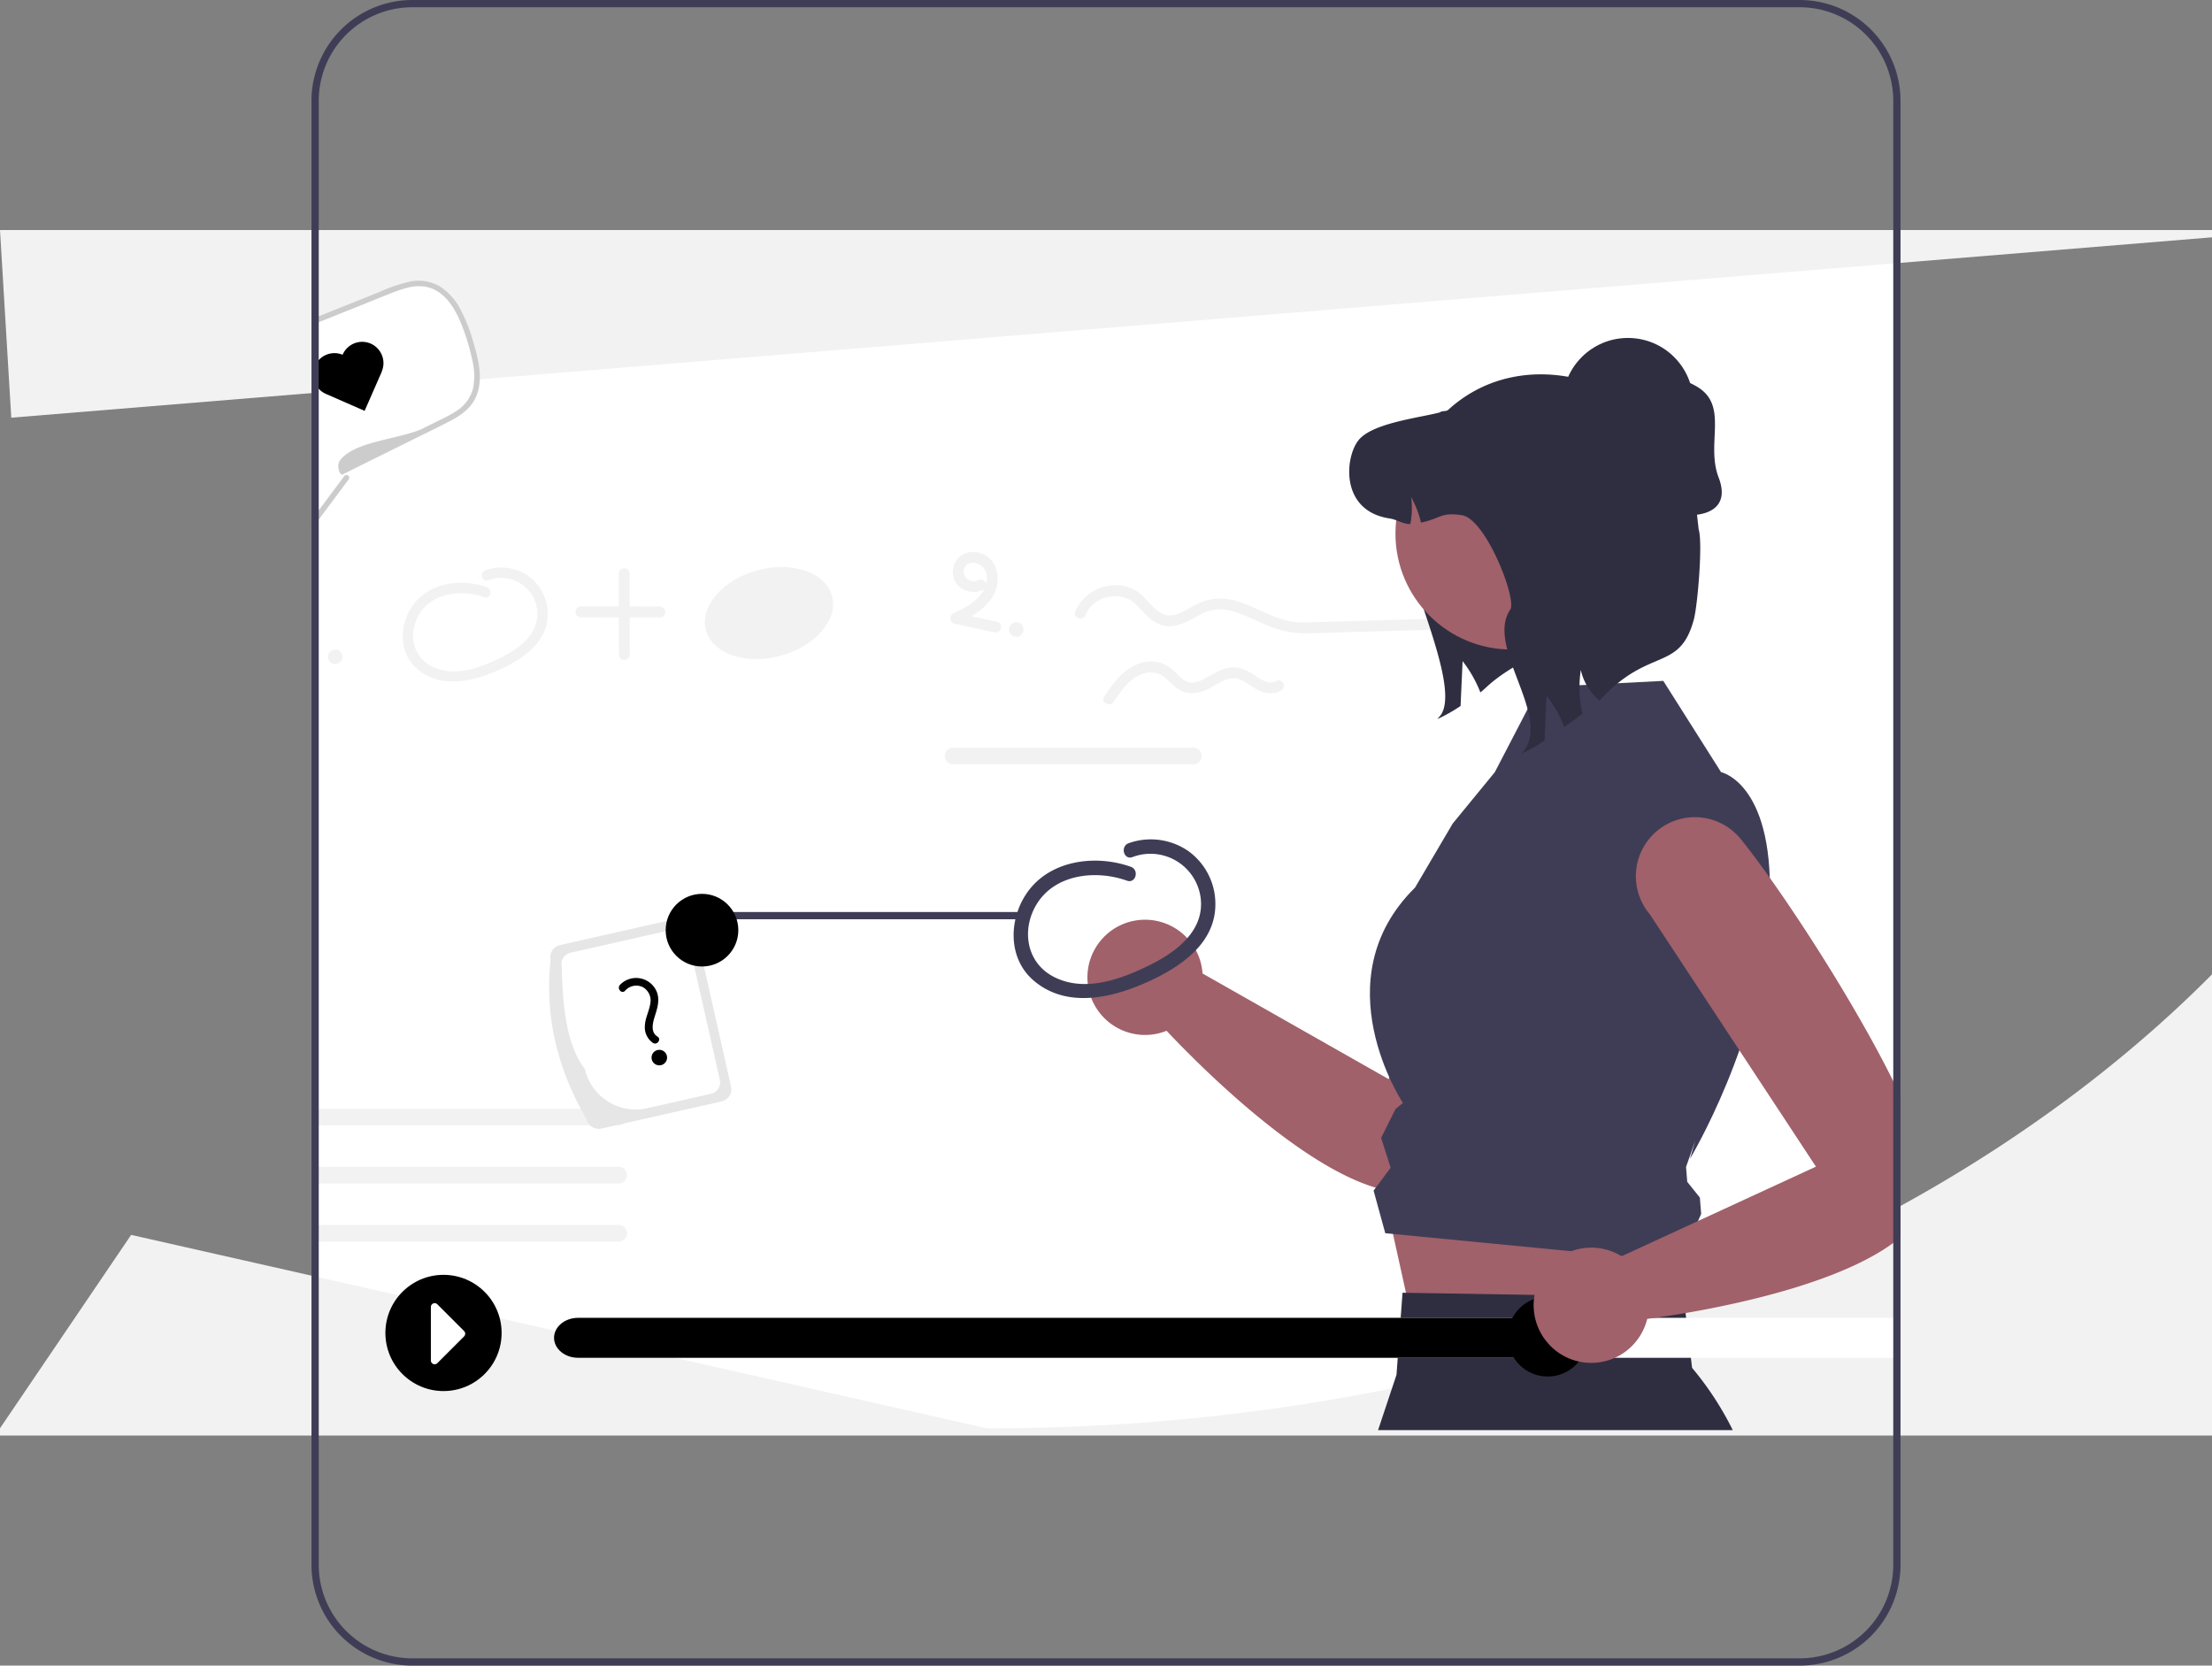 <svg xmlns="http://www.w3.org/2000/svg" data-name="Layer 1" width="609" height="458.59" viewBox="0 0 609 458.59" xmlns:xlink="http://www.w3.org/1999/xlink"><rect x="0" y="0" width="609" height="458.59" fill="#808080" stroke="none"/><path d="M818.745,561.355v53.6H381.255V285.045h437.49v276.31Z" transform="translate(-295.5 -220.705)" fill="#fff"/><path d="M381.255,614.455v1h437.49v-1Zm0-329.91v1h437.49v-1Z" transform="translate(-295.5 -220.705)" fill="#f2f2f2"/><path d="M762.081,578.985c.125-.04.237-.09.362-.13.501-.18,1.03-.34,1.573-.48H764.03a.548.548,0,0,1,.014-.15C763.39,578.475,762.735,578.735,762.081,578.985Zm-6.334,4.56c.028-.03.042-.06.07-.09.139-.19.306-.39.473-.58a13.823,13.823,0,0,1,4.775-3.45,3.563,3.563,0,0,1,.404-.18,5.348,5.348,0,0,1,.501-.21c.042-.02.07-.03.111-.05-4.079,1.57-8.199,3.1-12.375,4.56ZM295.5,284.045l3.105,51.66L904.5,286.045v-2Zm609,277.31v54.6h-609v-2l36.105-53.25,235.55,53.25a559.396,559.396,0,0,0,144.576-18.65c.947-.24,1.879-.5,2.812-.76,4.093-1.12,8.116-2.28,12.139-3.5h.042q11.693-3.495,22.982-7.5,6.202-2.175,12.264-4.51a.546.546,0,0,1,.111-.05c.654-.25,1.309-.51,1.963-.76l2.464-.96h.042c8.798-3.48,17.345-7.18,25.725-11.09.612-.28,1.211-.56,1.81-.85q7.287-3.435,14.352-7.09,8.853-4.56,17.331-9.44,17.373-9.99,33.144-21.26a361.301,361.301,0,0,0,31.126-24.84q6.014-5.37,11.679-10.95c.933-.92,1.865-1.84,2.784-2.77v72.38Z" transform="translate(-295.5 -220.705)" fill="#f2f2f2"/><path d="M465.845,557.985h-84.59v4.57h84.59a2.285,2.285,0,0,0,0-4.57Z" transform="translate(-295.5 -220.705)" fill="#f2f2f2"/><path d="M465.845,541.985h-84.59v4.57h84.59a2.285,2.285,0,0,0,0-4.57Z" transform="translate(-295.5 -220.705)" fill="#f2f2f2"/><path d="M466.525,526.085a2.386,2.386,0,0,0-.33-.07,1.983,1.983,0,0,0-.35-.03h-84.59v4.57h84.59a2.308,2.308,0,0,0,1.47-.54,2.289,2.289,0,0,0-.79-3.93Z" transform="translate(-295.5 -220.705)" fill="#f2f2f2"/><path d="M496.765,519.855l-7.45-33.06-2.43-10.77a3.435,3.435,0,0,0-4.11-2.59l-3.67.83-29.43,6.64a3.428,3.428,0,0,0-2.59,4.1c-1.58,14.71,1.54,28.28,8.31,40.98.5.95,1.03,1.9,1.58,2.85a3.391,3.391,0,0,0,.97,1.72,3.442,3.442,0,0,0,3.13.87l3.86-.87,2.38-.54,26.86-6.06A3.43,3.43,0,0,0,496.765,519.855Z" transform="translate(-295.5 -220.705)" fill="#e6e6e6"/><path d="M493.685,518.015l-7.1-31.45-1.7-7.55a3.215,3.215,0,0,0-3.84-2.43l-2.26.51-26.19,5.91a3.215,3.215,0,0,0-2.43,3.84c.23,11.45,1.43,21.84,6.36,28.18a14.319,14.319,0,0,0,9.82,10.53c.06.02.11.04.17.06.04.01.09.03.13.04a14.214,14.214,0,0,0,6.99.18l17.62-3.98A3.215,3.215,0,0,0,493.685,518.015Z" transform="translate(-295.5 -220.705)" fill="#fff"/><path d="M467.593,493.491a4.099,4.099,0,0,1,4.796-1.046,4.21,4.21,0,0,1,2.147,4.577c-.312,2.063-1.39,3.941-1.487,6.053a5.202,5.202,0,0,0,2.242,4.786c1.175.714,2.384-1.053,1.203-1.77-1.942-1.18-1.29-3.773-.726-5.542.703-2.209,1.436-4.46.566-6.736a6.146,6.146,0,0,0-10.148-1.936c-.927.999.469,2.625,1.407,1.613Z" transform="translate(-295.5 -220.705)" fill="#000000"/><circle cx="181.52" cy="291.185" r="2.14" fill="#000000"/><path d="M732.237,430.54a16.246,16.246,0,0,0-24.613,9.61L677.815,517.82l-51.238-29.089a15.863,15.863,0,1,0-9.897,15.778c10.79,11.516,57.57,58.733,76.936,40.284,16.278-15.507,39.77-75.607,45.425-96.36A16.248,16.248,0,0,0,732.237,430.54Z" transform="translate(-295.5 -220.705)" fill="#a0616a"/><polygon points="380.764 327.342 390.17 369.859 458.955 376.081 465.277 339.06 380.764 327.342" fill="#a0616a"/><path d="M772.559,614.457h-97.65l5.07-15.23,1.66-22.6.95.02,75.1,1.25,1.36.02,2.31,19.4A85.791,85.791,0,0,1,772.559,614.457Z" transform="translate(-295.5 -220.705)" fill="#2f2e41"/><path d="M719.195,409.935l34.238-1.764,15.902,25.128S784.679,436.447,782.605,471.705s-21.828,68.052-21.828,68.052l1.468-5.031-2.549,7.283.327,4.089,3.477,4.331.358,4.479-3.081,7.086,4.189,6.785-88.077-8.533L673.669,548.512l4.698-6.3-2.624-8.218,3.945-7.904,2.057-1.715s-22.507-33.814,3.33-59.282l10.37-17.629L707.049,433.308Z" transform="translate(-295.5 -220.705)" fill="#3f3d56"/><path d="M606.842,459.361c-9.262-3.309-21.256-2.018-27.756,6.048-5.822,7.224-6.52,18.727.887,25.175,9.018,7.848,21.506,4.961,31.353.533,9.01-4.052,18.927-10.584,18.788-21.671a17.935,17.935,0,0,0-7.594-14.52,18.181,18.181,0,0,0-16.287-2.062c-2.378.869-1.351,4.703,1.054,3.824a13.936,13.936,0,0,1,18.717,10.84c1.391,9.205-6.473,15.166-13.782,18.798-8.018,3.984-18.223,7.797-26.807,3.219-7.343-3.916-8.685-12.847-4.615-19.705,5.047-8.503,16.409-9.72,24.988-6.655,2.408.86,3.444-2.97,1.054-3.824Z" transform="translate(-295.5 -220.705)" fill="#3f3d56"/><path d="M429.574,382.387c-6.652-2.377-15.267-1.45-19.936,4.344-4.182,5.189-4.683,13.451.637,18.081,6.477,5.637,15.447,3.563,22.519.383,6.471-2.91,13.594-7.602,13.494-15.565a12.882,12.882,0,0,0-5.454-10.429,13.058,13.058,0,0,0-11.698-1.481c-1.708.624-.97,3.378.757,2.747a10.009,10.009,0,0,1,13.444,7.786c.999,6.611-4.65,10.893-9.899,13.502-5.759,2.862-13.089,5.6-19.254,2.312-5.274-2.812-6.238-9.227-3.314-14.153,3.625-6.107,11.786-6.982,17.947-4.78,1.729.618,2.474-2.133.757-2.747Z" transform="translate(-295.5 -220.705)" fill="#f2f2f2"/><ellipse cx="507.212" cy="389.491" rx="17.985" ry="12.187" transform="translate(-379.945 -73.926) rotate(-15.216)" fill="#f2f2f2"/><path d="M465.847,378.606l.035,22.394a1.501,1.501,0,0,0,3,0L468.847,378.606a1.501,1.501,0,0,0-3,0Z" transform="translate(-295.5 -220.705)" fill="#f2f2f2"/><path d="M455.384,390.652l21.827.053a1.501,1.501,0,0,0,0-3l-21.827-.053a1.501,1.501,0,0,0,0,3Z" transform="translate(-295.5 -220.705)" fill="#f2f2f2"/><path d="M382.425,401.575a1.291,1.291,0,0,1-1.17,1.39v-2.94A1.526,1.526,0,0,1,382.425,401.575Z" transform="translate(-295.5 -220.705)" fill="#f2f2f2"/><circle cx="92.289" cy="180.842" r="2" fill="#f2f2f2"/><path d="M454.645,583.545c-3.64,0-6.61,2.47-6.61,5.5,0,3.03,2.97,5.5,6.61,5.5h364.1v-11Z" transform="translate(-295.5 -220.705)" fill="#fff"/><path d="M731.605,583.545v11H454.645c-3.64,0-6.61-2.47-6.61-5.5,0-3.03,2.97-5.5,6.61-5.5Z" transform="translate(-295.5 -220.705)" fill="#000000"/><circle cx="426.105" cy="368" r="11" fill="#000000"/><path d="M442.055,426.395h-60.8v4.58h60.8a2.29,2.29,0,0,0,0-4.58Z" transform="translate(-295.5 -220.705)" fill="#fff"/><path d="M594.419,389.975c1.983-5.097,9.326-6.776,13.389-3.236,2.425,2.113,4.233,5.015,7.439,6.052,3.46,1.119,6.742-.729,9.698-2.329a14.718,14.718,0,0,1,4.956-1.919,12.225,12.225,0,0,1,4.732.405c3.413.898,6.546,2.613,9.789,3.962a26.872,26.872,0,0,0,11.035,2.14c4.506-.068,9.013-.246,13.518-.373q7.568-.213,15.136-.425a93.131,93.131,0,0,0,14.844-1.271c1.894-.361,1.092-3.253-.798-2.893a85.395,85.395,0,0,1-13.571,1.151q-6.937.199-13.874.39c-4.704.132-9.409.275-14.113.397a27.111,27.111,0,0,1-6.267-.329,28.256,28.256,0,0,1-5.113-1.679c-3.349-1.406-6.593-3.188-10.143-4.052a14.453,14.453,0,0,0-10.083,1.092c-2.861,1.396-6.382,4.284-9.678,2.525-2.864-1.529-4.436-4.725-7.269-6.353-5.93-3.409-14.08-.322-16.52,5.948-.701,1.8,2.199,2.58,2.893.798Z" transform="translate(-295.5 -220.705)" fill="#f2f2f2"/><path d="M602.11,413.96c2.128-3.151,4.524-6.773,8.407-7.845a6.013,6.013,0,0,1,5.064.652c1.377.926,2.428,2.278,3.746,3.286,2.78,2.127,5.853,1.797,8.843.326,2.527-1.244,5.375-3.7,8.372-2.716,2.094.687,3.725,2.368,5.752,3.225a6.575,6.575,0,0,0,6.015-.081,1.501,1.501,0,0,0-1.514-2.59c-1.73,1.012-3.749-.183-5.228-1.141a14.216,14.216,0,0,0-5.192-2.533c-3.348-.566-6.193,1.374-9.004,2.876a7.216,7.216,0,0,1-4.169,1.207c-1.636-.22-2.823-1.588-3.952-2.66a10.824,10.824,0,0,0-4.345-2.801,9.672,9.672,0,0,0-5.75.235c-4.404,1.508-7.138,5.348-9.635,9.046-1.083,1.604,1.515,3.107,2.59,1.514Z" transform="translate(-295.5 -220.705)" fill="#f2f2f2"/><path d="M564.821,380.448a2.716,2.716,0,0,1-3.825-3.314c.873-2.21,4.048-1.699,5.25-.145,1.716,2.218.923,5.293-.648,7.332-1.947,2.526-4.945,3.961-7.732,5.351a1.515,1.515,0,0,0,.358,2.742l11.016,2.391c1.882.409,2.686-2.483.798-2.893l-11.016-2.391.358,2.742c3.132-1.562,6.323-3.233,8.517-6.048a9.444,9.444,0,0,0,1.82-9.002,6.604,6.604,0,0,0-7.044-4.493,5.47,5.47,0,0,0-4.728,6.556c.736,3.834,5.084,5.417,8.388,3.763,1.727-.864.209-3.453-1.514-2.59Z" transform="translate(-295.5 -220.705)" fill="#f2f2f2"/><circle cx="279.789" cy="173.342" r="2" fill="#f2f2f2"/><path d="M624.055,426.565h-66.15a2.285,2.285,0,1,0,0,4.57h66.15a2.285,2.285,0,0,0,0-4.57Z" transform="translate(-295.5 -220.705)" fill="#f2f2f2"/><path d="M575.857,473.809h-81.433a1,1,0,1,1,0-2h81.433a1,1,0,0,1,0,2Z" transform="translate(-295.5 -220.705)" fill="#3f3d56"/><circle cx="193.272" cy="256.104" r="10" fill="#000000"/><path d="M424.905,331.365c-1.8,2.57-4.73,4.06-7.55,5.46q-13.89,6.9-27.79,13.79l.5.6.35.43.49.58q-3.825,5.13-7.65,10.25c-.67.89-1.33,1.79-2,2.68v-55.74c.67-.27,1.33-.54,2-.8q9.555-3.84,19.1-7.66c3.31-1.32,6.83-2.67,10.33-2.06,7.05,1.22,10.33,9.25,12.37,16.11C426.665,320.425,428.145,326.725,424.905,331.365Z" transform="translate(-295.5 -220.705)" fill="#fff"/><path d="M391.515,352.675q-4.125,5.535-8.26,11.08c-.67.89-1.33,1.79-2,2.68v-2.55c.67-.89,1.34-1.79,2-2.68q3.525-4.71,7.03-9.42a.863.863,0,0,1,.13-.14C391.035,351.125,392.065,351.935,391.515,352.675Z" transform="translate(-295.5 -220.705)" fill="#ccc"/><path d="M426.115,330.845c-1.54,2.8-4.28,4.53-7.04,5.96-3.15,1.63-6.36,3.17-9.54,4.75q-9.75,4.83-19.47,9.66c-.06.03-.13.06-.19.09-.88.44-1.78-2.4-.81-3.77,3.85-5.44,16.92-5.91,23.02-8.94,1.54-.77,3.08-1.53,4.63-2.3a40.043,40.043,0,0,0,4.13-2.23,10.617,10.617,0,0,0,4.89-6.4,17.701,17.701,0,0,0-.17-7.63,58.408,58.408,0,0,0-2.25-7.98c-1.76-4.98-4.61-11.05-10.29-12.33-2.68-.6-5.42.09-7.94.99-2.94,1.06-5.83,2.3-8.73,3.46q-6.555,2.625-13.1,5.25c-.67.27-1.33.53-2,.8v-1.63c.67-.27,1.33-.54,2-.81q8.34-3.33,16.69-6.68a43.862,43.862,0,0,1,8.54-2.9,11.736,11.736,0,0,1,8.18,1.39,16.749,16.749,0,0,1,5.75,6.57,45.439,45.439,0,0,1,3.39,8.71C427.305,319.935,428.825,325.915,426.115,330.845Z" transform="translate(-295.5 -220.705)" fill="#ccc"/><path d="M389.848,318.327l0,0c-.008.019-.015.038-.023.057a5.857,5.857,0,0,0-7.615,3.056l0,0a5.857,5.857,0,0,0,2.944,7.683l-.001.002.072.032h0l10.659,4.67,4.702-10.731-.031-.013c.008-.018.017-.035.025-.053l0,0a5.858,5.858,0,0,0-3.015-7.716h0A5.858,5.858,0,0,0,389.848,318.327Z" transform="translate(-295.5 -220.705)" fill="#000000"/><path d="M818.745,522.515c-.64-1.36-1.3-2.74-2-4.13-2.51-5.07-5.36-10.37-8.39-15.69-8.33-14.7-18-29.6-25.61-40.32v-.01c-3.07-4.33-5.81-7.96-7.99-10.64a16.245,16.245,0,1,0-25.04,20.7l24.67,37.47,11.61,17.64,9.46,14.38-32.46,14.97-5.31,2.45-15.65,7.22-.09.04c-.03-.02-.07-.04-.1-.06a16.076,16.076,0,0,0-2.42-1.21,15.83,15.83,0,0,0-6.51-1.09,15.651,15.651,0,0,0-4.81.97,15.863,15.863,0,0,0-10.11,12.03c-.07.32-.11.65-.15.99a.757.757,0,0,0-.01.15h-.01a15.923,15.923,0,0,0,8.64,15.88c.2.1.4.2.61.29a15.022,15.022,0,0,0,3.12,1.03,15.787,15.787,0,0,0,4.09.35,16.06,16.06,0,0,0,3.77-.62h.01a16.37,16.37,0,0,0,2.06-.76,15.932,15.932,0,0,0,8.88-10.71c.64-.08,1.36-.18,2.15-.29,1.62-.23,3.54-.52,5.71-.87.86-.14,1.76-.29,2.69-.45,16.26-2.8,42.83-8.76,57.19-19.3.7-.52,1.37-1.04,2-1.57Z" transform="translate(-295.5 -220.705)" fill="#a0616a"/><path d="M790.995,220.705H409.005a27.783,27.783,0,0,0-27.75,27.75v403.1a27.775,27.775,0,0,0,27.75,27.74h381.99a27.775,27.775,0,0,0,27.75-27.74v-403.1A27.783,27.783,0,0,0,790.995,220.705Zm25.75,430.85a25.775,25.775,0,0,1-25.75,25.74H409.005a25.775,25.775,0,0,1-25.75-25.74v-403.1a25.777,25.777,0,0,1,25.75-25.75h381.99a25.777,25.777,0,0,1,25.75,25.75Zm-435.49-366.01v328.41h2V285.545Z" transform="translate(-295.5 -220.705)" fill="#3f3d56"/><circle cx="122.105" cy="367" r="16" fill="#000000"/><path d="M415.177,596.326a1.063,1.063,0,0,1-.406-.082,1.027,1.027,0,0,1-.644-.964V580.552a1.043,1.043,0,0,1,1.781-.738l7.364,7.364a1.044,1.044,0,0,1,0,1.476l-7.364,7.364A1.028,1.028,0,0,1,415.177,596.326Z" transform="translate(-295.5 -220.705)" fill="#fff"/><circle cx="448.203" cy="111.047" r="18" fill="#2f2e41"/><path d="M743.849,357.828c-8.595-4.996-10.951-16.402-5.661-24.818a18,18,0,0,1,24.818-5.661c8.417,5.29,2.097,15.538,5.661,24.818C773.71,365.295,755.44,364.566,743.849,357.828Z" transform="translate(-295.5 -220.705)" fill="#2f2e41"/><path d="M702.056,352.257c-.626,1.458-19.914,1.302-20.797,2.6-6.811,10.022,17.741,52.661,10.93,62.696l-.949,1.131a44.837,44.837,0,0,0,6.382-3.601c.182-4.107.364-8.228.559-12.335a33.904,33.904,0,0,1,4.887,8.592c1.586-1.118,2.887-3.19,9.684-7.266a42.628,42.628,0,0,1,9.419-7.754Z" transform="translate(-295.5 -220.705)" fill="#2f2e41"/><circle cx="416.117" cy="146.914" r="31.925" fill="#a0616a"/><path d="M735.864,413.609a15.375,15.375,0,0,1-5.147-8.449,33.035,33.035,0,0,0,.455,12.062c-1.729,1.3-3.406,2.535-4.991,3.652a33.904,33.904,0,0,0-4.887-8.592c-.195,4.107-.377,8.228-.559,12.335a44.837,44.837,0,0,1-6.382,3.601l.949-1.131c6.811-10.035-10.815-28.505-4.003-38.527,1.911-2.808-6.72-24.996-13.297-25.996-5.849-.884-5.602.806-11.269,2.041a28.358,28.358,0,0,0-2.717-7.032,23.235,23.235,0,0,1-.221,7.409c-2.015.078-3.6-1.206-5.745-1.534-13.687-2.093-12.296-16.898-8.488-21.59,3.821-4.679,16.508-6.083,22.357-7.604.533-.52,1.742-.195,2.275-.689,11.21-10.259,26.202-11.958,39.693-7.411,14.388,4.849,23.358,14.234,27.962,28.702L763.168,366.435c1.185,3.723-.306,21.044-1.32,24.817C757.903,405.916,749.501,398.596,735.864,413.609Z" transform="translate(-295.5 -220.705)" fill="#2f2e41"/></svg>